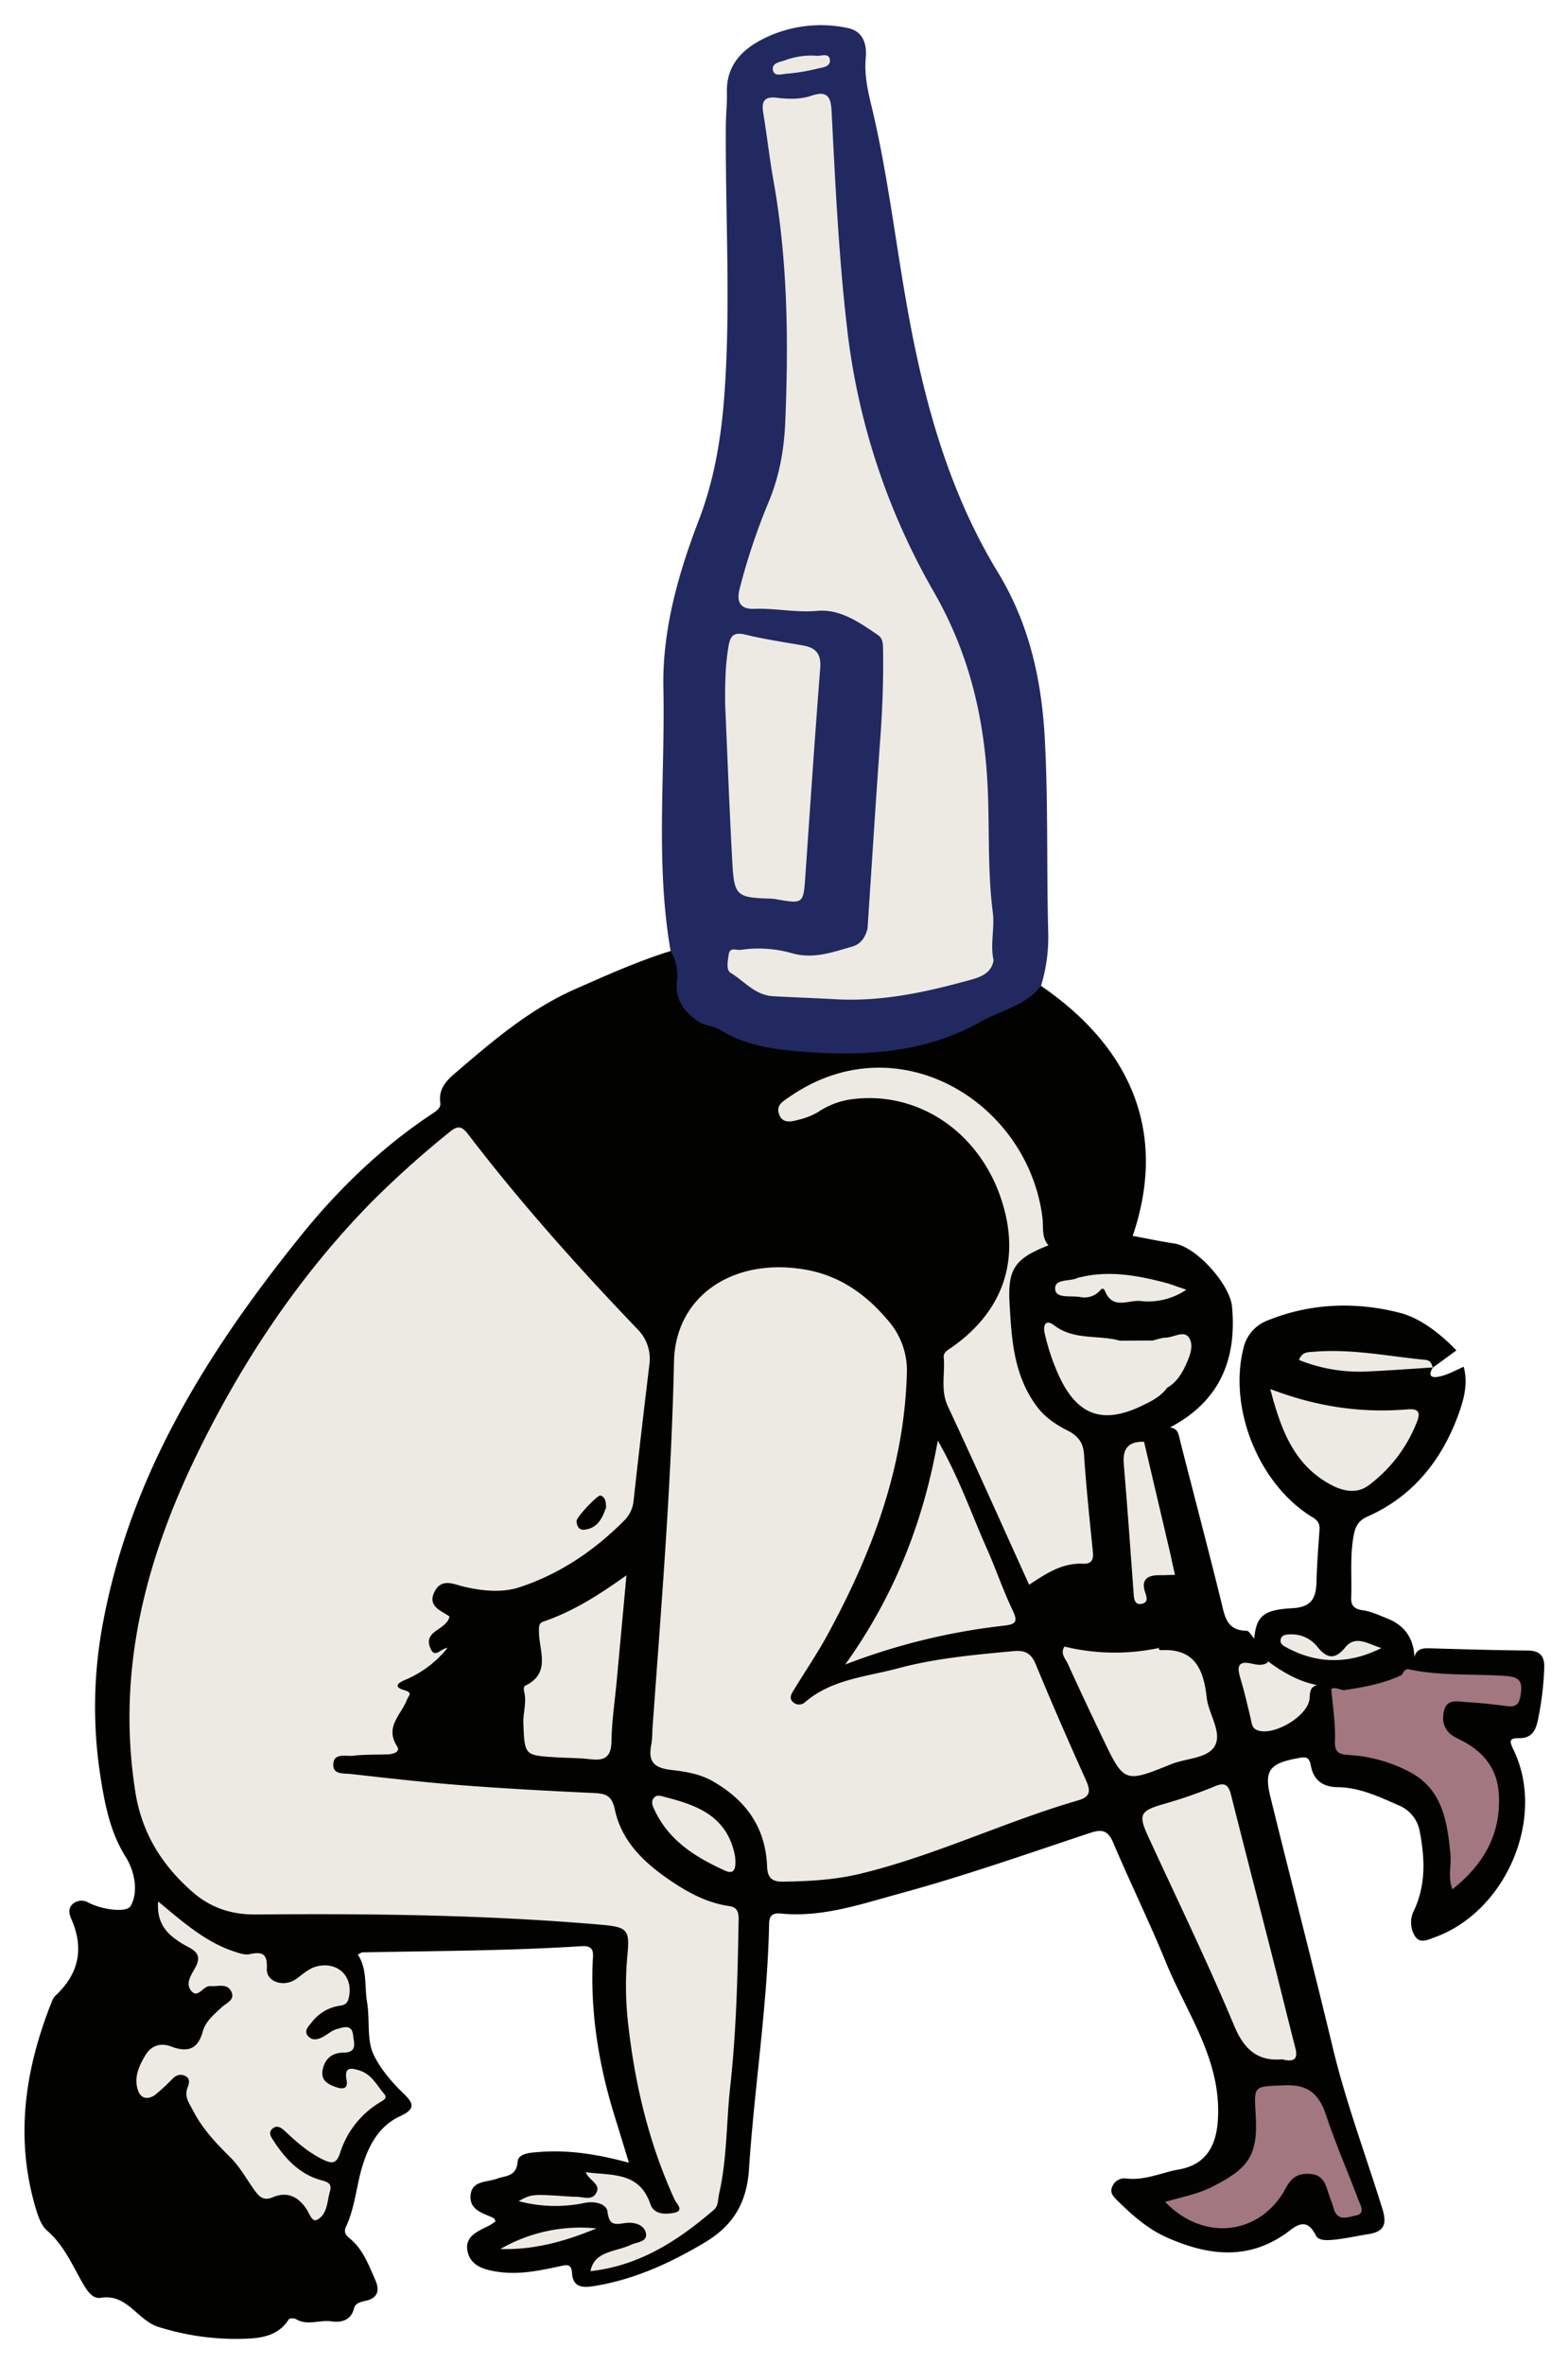 <svg id="Capa_1" data-name="Capa 1" xmlns="http://www.w3.org/2000/svg" viewBox="0 0 667.25 1005.78"><defs><style>.cls-1{fill:#020301;}.cls-2{fill:#212960;}.cls-3{fill:#edeae3;}.cls-4{fill:#a27780;}</style></defs><path class="cls-1" d="M497.87,607c3.62.38,3.7,3.22,4.38,5.9,5.77,22.67,11.78,45.27,17.38,68,1.55,6.27,2.23,12.46,10.83,12.55,1.09,0,2.16,2.15,3.25,3.31,3.7,1.93,4.78,5.59,6,9.14-.19,1.13-.75,2.41-1.82,2.45-9.72.35-7.83,6.31-6.16,12.33.73,2.62,1.55,5.23,2.23,7.86,1,4,3.57,5,7.41,4.22,6.92-1.42,13.51-2.9,14.07-12,.24-3.93,3.09-5.5,6.9-5.37a8,8,0,0,1,3.55,1.12c4.54,4.07,3.1,9.56,3.35,14.58.59,11.74.51,11.71,11.89,14a121.45,121.45,0,0,1,12.65,3.23c12.16,3.84,19.68,12.1,22.78,24.47,2,8.1,4.33,16.14,3,26.37,13.46-12.59,18.07-26.27,14.9-42-1.38-6.84-7.51-11.13-13.1-15.09-2.22-1.57-4.72-2.76-6.45-4.93a10.52,10.52,0,0,1-1.65-10.79c1.33-3.54,4.48-4.51,7.92-4.71a67.71,67.71,0,0,1,15.42,1.06c2.82.47,7.39,1.65,7.5-3.45.09-4.38-3.76-4.73-7.16-4.73-10.34,0-20.68.16-30.92-1.7-2.87-.52-6.21-.15-7.11-4.09a4.4,4.4,0,0,1,3-4.18c1.07-3.78,4-3.71,7.13-3.62,13.62.39,27.25.81,40.88.92,5.25.05,7.43,2.19,7.22,7.38a129,129,0,0,1-2.78,22.58c-1,4.51-2.92,7.44-8.11,7.33-4.3-.09-3.84,1.51-2.16,5C658,772.85,641,812.8,610.52,823.81c-2.78,1-6.14,2.78-8.25-.26a11,11,0,0,1-.65-10.94c5.16-10.9,4.77-22,2.6-33.48A14.78,14.78,0,0,0,595,767.61c-8.23-3.61-16.55-7.55-25.69-7.63-6.72-.07-10.4-3.27-11.48-9.14-.77-4.16-2.53-3.74-5.56-3.19-11.94,2.17-14.43,5.18-11.69,16.34,8.76,35.59,18,71.06,26.56,106.7,5.59,23.35,14.07,45.78,21.14,68.64,2.14,6.94.38,9.73-6.22,10.75-4.56.7-9.08,1.74-13.66,2.25-2.94.32-7.25.76-8.44-1.7-4.28-8.8-9.26-3.31-13.1-.66-16.54,11.43-33.37,8.95-50.19,1.53-8-3.52-14.64-9.32-20.88-15.46-1.77-1.75-3.75-3.46-2.45-6.3a5.57,5.57,0,0,1,6-3.36c7.86.94,14.93-2.54,22.36-3.86,11.52-2,16-10.13,16.59-21.49,1.42-25.34-13.3-44.91-22.13-66.55-7-17.15-15.18-33.8-22.42-50.86-2.23-5.26-4.71-5.91-9.89-4.19-26.8,8.9-53.49,18.3-80.71,25.7-16.52,4.49-33.2,10.34-50.89,8.57-5.45-.55-4.9,3.13-5,6.22-.89,34.38-6.28,68.39-8.54,102.63-.95,14.37-6.9,23.93-18.75,31-14.61,8.71-29.88,15.71-46.76,18.5-4.13.69-9.36,1.27-9.76-5.3-.27-4.46-2.46-3.63-5.48-3-8.51,1.83-17,3.6-25.88,2.33-6-.86-11.92-2.49-13.15-8.89s4.67-8.45,9.3-10.83a24.89,24.89,0,0,0,2.67-1.79c-.36-.61-.48-1.17-.8-1.33-4.26-2.16-10.17-3.15-9.87-9.38.33-6.73,6.88-5.78,11.16-7.37,3.82-1.42,8.36-.79,8.89-7.29.29-3.58,5.54-3.82,9.05-4.09,12.61-1,24.92.93,38.3,4.56-2.06-6.72-3.95-13-5.9-19.21-6.72-21.5-10.43-43.43-9.53-66,.15-3.61,1.16-7.27-4.77-6.88-31,2-62.11,2-93.18,2.64-.48,0-.94.41-2,.93,4.12,6.16,2.81,13.31,3.92,20,1.27,7.52-.1,16,2.58,22,2.6,5.88,7.73,12.09,13,17.11,4.51,4.33,5,6.65-1.63,9.7-8.91,4.11-13.36,12.52-16.06,21.66-2.47,8.35-3.06,17.21-6.8,25.2-1.24,2.66.16,3.87,2,5.4,5.38,4.59,7.69,11.14,10.46,17.34,1.85,4.13,1.22,7.55-3.84,8.76-2.17.51-4.65.89-5.23,3.29-1.3,5.36-5.85,6.07-9.57,5.52-5.08-.75-10.33,2-15.22-1-.73-.45-2.67-.35-3,.15-5.07,8.19-14.38,8.17-21.53,8.3a110.31,110.31,0,0,1-33.63-5c-9.32-2.78-13.4-14.34-24.85-12.46-3.77.62-6.23-3.72-8.17-7.14-4.26-7.55-7.77-15.52-14.64-21.45-2.46-2.13-3.79-6-4.79-9.33-9-30.11-4.66-59.26,6.72-87.85a7.51,7.51,0,0,1,1.67-2.77q14.94-13.9,6.71-32.55c-.89-2-1.45-4.27.33-6.13a5.64,5.64,0,0,1,6.85-.89c6.07,3.18,16.29,4.36,18,1.57,3.48-5.83,1.86-14.73-2.07-21-6.6-10.52-8.81-22.18-10.68-33.92a192,192,0,0,1,1.23-66.55c11.94-62.84,44.78-115,84.06-163.7,16-19.81,34.17-37.36,55.45-51.53,1.81-1.2,4.18-2.53,3.84-4.9-1-6.94,4-10.65,8.07-14.14,15.34-13.1,30.57-26,49.61-34.36,13.36-5.88,26.56-11.81,40.49-16.13,5.26,2.75,5.6,8,5.52,12.73-.17,9.34,4.6,14,12.74,17.65,30.3,13.73,61.61,12.66,92.87,6C410.2,437.76,422.6,430,435,423.18c2.6-1.41,4.75-3.73,7.94-4,40.15,27.5,53.43,64.26,39.06,106.39-1.67,2.2-4.16,2.54-6.57,2.48-9-.23-17.68,2.29-26.56,2.91-6.09-.18-6.54-4.76-7-9.19-1.94-19.65-10.63-35.84-25.15-49-22-20-53.22-21.67-77.9-5.93-1.94,1.24-5,2.62-3.45,5.54,1.41,2.67,4.34,1.31,6.67.74a11.72,11.72,0,0,0,3.79-1.51c22.38-15.1,54.91-4.73,71.65,17.75,14,18.81,16.95,39.64,10.21,61.95-2.4,8-8.13,13.46-14.23,18.56-10.3,8.59-12.36,15.54-7.51,28.34,4.25,11.22,10,21.79,14.81,32.77q6.56,15,13.83,29.64c2,4.1,4.19,8.3,4.3,13.09-3.09,11.48-1.12,16,9.53,21.77,1.93,1,3.92,1.91,5.08,3.91,6.79,16.89,15,33.13,22.88,49.52,2,4.19,5.05,5.2,9.36,4,8.89-2.58,17.06-7,25.91-9.75,3.15-1,3.59-3.75,3-6.72-1.66-8.53-4-16.91-6-25.35-.88-3.68-3.77-5-7.12-5.86-3-.78-6.74,0-8.63-3.53,1-4.59,5.29-4.91,8.49-6.6,11.13-5.89,11.85-11.4,2.46-19.31-2.27-1.91-4.74-3.63-5.85-6.58-4.78-16.12-8-32.63-12.37-48.83-.72-2.64-1-5.34.26-8C489.28,609.14,492.48,605.64,497.87,607Z"/><path class="cls-2" d="M443,419.19c-6.46,8.49-16.87,10.34-25.49,15.2-23.63,13.33-49.58,14.87-75.5,12.87-11.93-.92-24.71-2.48-35.63-9.38-2.64-1.67-6.38-1.63-9-3.35-6.13-4.11-10.37-9.46-9.26-17.66a20.46,20.46,0,0,0-2.76-12.55c-6.44-37.05-2.29-74.45-3.06-111.66-.51-24.43,6.21-48.4,15-71.27,6.74-17.51,9.65-35.44,11-54,2.7-37.85.34-75.67.58-113.5,0-4.9.58-9.8.45-14.68-.29-11.84,7-18.65,16.34-23.13a54.64,54.64,0,0,1,35-4.18c7.24,1.47,8.2,7.8,7.75,12.63-.85,9,1.76,17.32,3.63,25.66,6.46,28.67,9.7,57.87,15.13,86.67,7,37.2,17.42,73.61,37.35,106.32,13.42,22,18.73,45.64,20.09,71.22,1.44,27.19.73,54.34,1.42,81.49A70.65,70.65,0,0,1,443,419.19Z"/><path class="cls-1" d="M446.18,529.55c11.71-3.54,23.79-3.68,35.86-4,5.88,1.09,11.73,2.32,17.64,3.22,9.46,1.44,23.73,17.37,24.61,26.92,2.1,22.82-5.59,40.41-26.43,51.31l-11.07,6.06c-4.77,3.2-6.12,7.73-5.9,13.32.65,16.43,3.8,32.66,3.42,50,3.55-9,6.84-10.31,15.64-6.68,1.4,1.16,2.78,2.35,4.21,3.48,13,10.18,12,17.63-3.27,24.39-2.71,1.19-5.49,2.22-8.24,3.33a8,8,0,0,1-6.17,3.43,107.29,107.29,0,0,1-26.62-.21,9.52,9.52,0,0,1-6.83-3.93c-6.31-4-14.53-5.35-17-14.56-1.28-4.76-1.08-8.21,1.92-11.76,3.55-7.13,10.25-9.81,17.3-10.69,6.31-.78,7.42-3.42,6.72-9.11-1.13-9.15-2.21-18.33-2.14-27.61.07-8.13-3-14.44-10.72-18.62-8.44-4.57-13.69-12.21-16.68-21.35-4.45-13.61-6.42-27.42-3.84-41.72C430.38,534.83,435.89,529.84,446.18,529.55Z"/><path class="cls-1" d="M566.51,718.21l-6.08-1.68c-8.62.37-16-1.81-20.59-9.88a16,16,0,0,1-6.13-9.87c.92-9.18,3.52-12.25,16.07-12.9,8.62-.45,10.26-4.48,10.45-11.49.19-7.35.79-14.69,1.28-22,.16-2.44-.73-3.83-2.94-5.17-22.78-13.77-36-46.24-29.38-72.12a16.44,16.44,0,0,1,10.41-11.66c18.38-7.43,37.66-7.93,56.16-3.16,8.59,2.21,17.15,8.82,24,15.94q-5,3.69-10.11,7.39c-10.71-3.05-21.86-2.77-32.79-4.21-5.35-.7-10.86-.16-16.32.34,13,4.88,26.52,2.65,39.87,2.55,3.22,0,6.47-1.26,9.31,1.24-3.05,5.12,1.7,4.1,3.46,3.67,3.35-.81,6.46-2.61,9.67-4,2,7.16,0,14.18-2.33,20.58C613.42,621,601.25,636.32,582,644.86c-3.85,1.71-5.19,4.09-5.91,7.85-1.71,8.93-.76,17.92-1.1,26.89-.14,3.6,1.91,4.72,4.93,5.14,3.53.5,6.68,2,10,3.32,7.82,3,11.57,8.47,12,16.57-.92,1.7-1.83,3.43-2.75,5.15a8.27,8.27,0,0,1-3.39,4.57c-7,4.2-15,4.94-22.83,6.16C570.41,720.79,568.47,719.47,566.51,718.21Z"/><path class="cls-3" d="M251.27,965.78c1-5,4.24-6.8,7.88-8.11,3.07-1.11,6.37-1.69,9.29-3.08,2.47-1.18,7.16-1.2,6.44-4.9s-5-4.87-8.65-4.39c-4.05.52-7,1.49-7.68-4.73-.41-3.47-5.43-4.68-9.68-3.83A60.53,60.53,0,0,1,220.7,936c5.11-2.8,5.93-2.92,16.25-2.32,2.72.15,5.44.44,8.16.46,3.09,0,7.07,1.9,8.8-2,1.56-3.49-2.95-4.69-4.69-8.44,11.31,1.46,22.83-.27,27.56,13.59,1.5,4.41,6.2,4.36,9.88,3.71,4.83-.85,1.19-4,.5-5.47-10.8-23.51-16.79-48.29-19.73-73.87a141.78,141.78,0,0,1-.45-30.2c1.07-10.86.08-12-11.2-13-48.93-4.22-98-4.79-147-4.36-10.72.09-19.44-3.11-26.75-9.48-12.92-11.27-21.68-24.9-24.46-42.8C49.41,709.82,62.25,662,85,616c18.93-38.31,42.49-73.49,72.42-104.16a410.52,410.52,0,0,1,34-30.54c3.49-2.86,5.18-2.34,7.76,1,22.37,29.22,46.87,56.59,72.32,83.15a17.72,17.72,0,0,1,4.81,15c-2.3,19.21-4.57,38.42-6.69,57.64a13.62,13.62,0,0,1-4.1,8.6c-12.69,12.74-27.34,22.62-44.37,28.24-7.36,2.43-15.49,1.65-23.25-.1-4.6-1-9.9-4.1-13,2.06-3.2,6.35,3.18,8.11,6.39,10.52-1.31,6-11.82,5.89-7.93,13.94,1.82,3.78,4.29-.4,7.07-.6a45.68,45.68,0,0,1-17.84,13.52c-2.37,1-6.09,2.87-.35,4.51,3.59,1,1.53,2.41.92,4-2.35,6.35-9.57,11.47-4.19,19.8,1.57,2.43-1.65,3.36-4,3.44-4.9.17-9.84,0-14.7.59-3.13.35-8.32-1.41-8.45,3.78-.11,4.41,4.77,3.63,7.7,4,15.7,1.76,31.41,3.56,47.16,4.77,18.75,1.44,37.54,2.44,56.32,3.31,5,.24,7.44,1.29,8.64,7,2.95,13.9,12.9,23,24.18,30.57,7.44,5,15.38,9.19,24.48,10.48,4.14.59,4.1,3.66,4,6.77-.41,23.45-1,46.9-3.58,70.21-1.67,15.14-1.29,30.49-4.73,45.46-.54,2.37-.18,5-2.24,6.76C288.6,952.73,272.28,963.44,251.27,965.78Z"/><path class="cls-3" d="M277.61,735.64c3.75-52.18,8.09-104.32,9.21-156.66.59-27.9,25.24-44.47,56-39.07,15.13,2.66,26.37,11.06,35.71,22.35a32.17,32.17,0,0,1,7.37,22c-1.19,40.24-15,76.6-34,111.34-4.31,7.86-9.4,15.31-14.07,23-1,1.59-2.23,3.45-.42,5.16a3.78,3.78,0,0,0,5.25,0c11.38-9.74,26-10.71,39.5-14.34,16.1-4.31,32.69-5.77,49.25-7.31,4.71-.43,7.39.88,9.33,5.57,6.85,16.61,14.06,33.07,21.43,49.46,2,4.45,1.82,6.94-3.31,8.42-31.27,9.07-60.77,23.44-92.5,31.16-10.91,2.65-22,3.27-33.18,3.42-5.13.07-6.58-2-6.77-6.68-.67-16.44-9-27.95-23.08-36-5.65-3.26-12-4.16-17.95-4.85-8.05-.95-9.55-4.39-8.15-11.19A43.23,43.23,0,0,0,277.61,735.64Z"/><path class="cls-3" d="M446.18,529.55c-14,5.54-17.41,9.67-16.58,24.53.87,15.53,1.78,30.81,11.63,44,3.56,4.76,8.2,7.77,13.27,10.35,4.2,2.13,6.47,5,6.8,10.05.9,13.79,2.37,27.55,3.75,41.31.34,3.35-.44,5.34-4.18,5.16-9-.43-15.92,4.34-22.93,8.94-11.48-25.3-22.79-50.67-34.56-75.83-3.26-7-1.14-13.93-1.79-20.87-.2-2.16,1.79-3.12,3.38-4.23,22.38-15.63,29.7-38.13,20.82-63.85-9.92-28.7-36.17-45.66-64.22-41.55a34,34,0,0,0-13.51,5.36,29.46,29.46,0,0,1-8.26,3.25c-3.14.83-6.91,1.75-8.31-2.49-1.27-3.87,1.7-5.34,4.64-7.37,45.78-31.64,101.36,2.2,107.49,51.59C444.11,521.82,443.1,526.15,446.18,529.55Z"/><path class="cls-3" d="M67.29,808.56c11,9.14,20.4,17.41,32.54,21.35,2,.66,4.37,1.5,6.31,1.09,5.52-1.18,7.73-.29,7.41,6.24-.26,5.56,7.29,7.94,12.39,4.35,2.88-2,5.38-4.58,9-5.44,9.13-2.18,15.8,4.77,13.36,13.82-.65,2.38-2.13,2.72-4.14,3a18.41,18.41,0,0,0-11.58,7.09c-1.31,1.62-3.37,3.5-1.53,5.7s4.41,1.53,6.7.22c1.88-1.08,3.63-2.63,5.65-3.16,2.66-.71,6.35-2.24,6.86,2.62.33,3.19,2,7.39-4.14,7.42-5,0-8.18,2.86-8.9,7.85-.6,4.18,2.68,5.7,5.78,6.81,2.51.9,5.3,1,4.48-3.07-1.18-5.93,2.35-5,5.68-3.94,5,1.6,7.29,6.34,10.4,10,1.53,1.8-.72,2.74-2,3.55a38.75,38.75,0,0,0-16.83,21.4c-1.59,5-3.75,4.63-7.73,2.64-6-3-10.83-7.25-15.59-11.74-1.67-1.57-3.63-3-5.65-1-1.72,1.68-.29,3.55.75,5.13,5,7.68,11.19,14.21,20.34,16.66,3.06.82,4.44,1.65,3.54,4.76-1.25,4.33-1,9.72-5.55,12.05-2,1-3.13-2.52-4.21-4.24-3.51-5.57-8.32-8-14.48-5.39-3.78,1.61-5.66,0-7.52-2.53C105.07,927,102.21,921.5,98,917.36c-6.06-6-11.68-11.9-15.73-19.63-1.86-3.56-4-6.18-2.38-10.21.76-1.92,1-3.84-1.28-4.85-1.93-.85-3.66-.23-5.17,1.27a86.7,86.7,0,0,1-7.17,6.67c-2.83,2.21-6.1,2.15-7.44-1.42-2.08-5.57.3-10.73,3.18-15.45,2.48-4,6.5-5.14,10.72-3.53,6.94,2.65,11.45,1.39,13.55-6.33,1.18-4.34,4.78-7.22,7.93-10.2,2.09-2,6-3.19,4.2-6.84s-5.74-2-8.89-2.28-5.34,5.78-8.32,1.79c-2.35-3.13.31-6.7,2-9.85,3.42-6.39-1.82-7.63-5.76-10.06C71.56,822.8,66.53,818.32,67.29,808.56Z"/><path class="cls-3" d="M545.59,875.7c-9.9.87-15.94-3.64-20.33-14.13-11.44-27.35-24.43-54.05-36.83-81-4-8.78-3.18-10.46,5.87-13.18a200,200,0,0,0,22.3-7.65c4.78-2.07,6.19-.72,7.3,3.69,5.84,23.19,11.86,46.34,17.77,69.51,3.22,12.6,6.28,25.25,9.53,37.85C552.34,875.21,551.16,877.12,545.59,875.7Z"/><path class="cls-3" d="M399.07,612.59c9.2,16.07,14.35,31.27,20.84,45.84,3.86,8.69,6.91,17.74,11,26.31,2.23,4.69,1.57,5.94-3.52,6.53a271.35,271.35,0,0,0-67.72,16.55C379.84,679.68,392.68,648.57,399.07,612.59Z"/><path class="cls-3" d="M453,700.18a90.15,90.15,0,0,0,39.63.71c.45.29.93.86,1.37.83,14.24-.87,18.16,8,19.48,20,.76,7,6.49,14.58,3.66,20.35s-12.31,5.5-18.76,8.13c-20,8.12-20.07,7.91-29.33-11.44-4.94-10.32-9.83-20.67-14.57-31.09C453.47,705.36,451,703.16,453,700.18Z"/><path class="cls-3" d="M266.58,669.88c-1.51,16.41-2.84,30.88-4.18,45.34-.78,8.39-2.09,16.77-2.19,25.17-.08,6.73-2.86,8.44-8.93,7.7-4.84-.59-9.77-.52-14.65-.82-13.44-.81-13.37-.82-13.92-14.33-.19-4.61,1.57-9.15.29-13.79-.19-.7-.05-2.07.34-2.25,11.52-5.4,5.86-15.25,6-23.48,0-1.89.05-3.25,1.81-3.84C243.46,685.4,254.41,678.59,266.58,669.88Z"/><path class="cls-4" d="M495.78,936.3c7-2,13.83-3.23,20.12-6.43,15-7.59,19.55-12.93,18.46-30.52-.79-12.92-.85-12,12.16-12.6,10.4-.49,14.88,3.86,17.89,13,4,12.11,9.2,23.83,13.67,35.8.82,2.2,3.17,5.74-1.19,6.58-3.22.63-7.82,2.77-9.37-3.06-.64-2.36-1.65-4.61-2.37-6.95-1.25-4-2.52-7.47-7.95-7.73-5.17-.25-7.73,1.75-10.09,6.16C536.65,950.15,512.48,953.7,495.78,936.3Z"/><path class="cls-4" d="M566.51,718.21c1.91-1,3.6.43,5.42.5,2.92,3.17,2.05,7.18,2.24,10.89.32,6.16,2.87,10.1,9.22,11.68,5.78,1.44,11.35,3.71,17,5.74,16.36,5.88,20.92,19.23,22.45,34.62.16,1.58-.61,3.21.27,4.75,13.57-15.44,12.19-27.35-3.37-40.3-2.91-2.41-6.47-4.11-8.89-7.09-3.77-4.63-4.58-10-1.8-15.24,2.49-4.67,7.16-5.52,12.07-4.6,4.66.87,9.15.52,15.35-1.9a31.72,31.72,0,0,0-15.17-.29c-8.91,1.69-17.26.55-24.86-4.67.73-1,1.13-2.44,2.74-2.53,13.64,3,27.59,1.94,41.39,2.9,5.56.39,7.46,1.83,6.59,7.76-.63,4.35-2,5.61-6.07,5.06-5.66-.75-11.35-1.38-17.05-1.69-3.58-.2-8.22-1.61-9.52,3.61s.43,9.39,5.84,11.92c10,4.65,16.78,12,17.46,23.54,1,16.82-6.28,29.84-19.76,40.51-2-5.14-.36-10.19-.84-15-1.36-13.67-3.29-27.29-17-34.7a63.19,63.19,0,0,0-25.67-7.36c-4.41-.3-6.71-.63-6.48-6.22C568.37,732.8,567.1,725.49,566.51,718.21Z"/><path class="cls-3" d="M500,669.69c-2.16,0-4.33.16-6.49.13-5.1-.08-8.12,1.8-6.19,7.32.88,2.5,1.2,4.43-1.73,4.91-2.45.4-3-1.72-3.13-3.77-1.39-18.61-2.67-37.22-4.25-55.81-.56-6.63,2.11-9.6,8.63-9.38q5.63,24,11.27,48C498.73,663.93,499.32,666.81,500,669.69Z"/><path class="cls-3" d="M539.84,706.65c6.26,4.59,12.87,8.43,20.61,9.88-3.09.82-3,3.26-3.16,5.74-.6,7.53-15.75,16.43-22.55,13.34-2.06-.94-2.07-2.92-2.51-4.77-1.38-5.83-2.7-11.68-4.45-17.39-1.53-5-.77-7.38,5-6C535.2,708,537.68,708.45,539.84,706.65Z"/><path class="cls-3" d="M312.8,789.43c.65,5.81-.66,7.69-4.34,6C296.21,789.85,285,783,278.8,770.22c-.85-1.74-1.89-3.62-.79-5.38,1.25-2,3.42-1.08,5.19-.63,12.65,3.26,24.63,7.47,28.82,21.88A30.73,30.73,0,0,1,312.8,789.43Z"/><path class="cls-3" d="M253.81,947.6c-13.08,5.42-26.51,9.23-40.88,8.76A68.07,68.07,0,0,1,253.81,947.6Z"/><path class="cls-3" d="M369.17,394.86c1.81-27.13,3.5-54.27,5.47-81.39.9-12.5,1.35-25,1.13-37.53,0-2.25-.15-4.51-2.15-5.88-7.88-5.36-16.1-11.2-25.88-10.3-9.11.84-17.87-1.22-26.84-.86-5.53.21-7.68-2.59-6.17-8.45a268.59,268.59,0,0,1,12.32-36.91c4.63-11,6.62-22.45,7.11-34.14,1.42-34.3,1.07-68.53-5-102.49-1.71-9.61-2.79-19.33-4.39-29-.83-5.07.71-7,6-6.32,4.85.59,9.92.69,14.6-.91,7.24-2.48,8.24,1.21,8.54,7.16,1.55,30.44,3,60.91,6.5,91.21a290.09,290.09,0,0,0,36.84,112.4c14.09,24.51,20.81,50,22.74,78,1.34,19.54,0,39.14,2.5,58.61.84,6.62-1.15,13.42.27,20.11-2.49,1-4.8.11-7.07-.75-12.19-4.62-24.64-8-37.7-9.06C374.8,398.13,371.61,397.32,369.17,394.86Z"/><path class="cls-3" d="M308.59,299.86c-.08-8.18,0-16.31,1.32-24.45.75-4.64,1.88-6.87,7.29-5.55,8.14,2,16.47,3.19,24.73,4.66,5.46,1,7.57,3.77,7.11,9.64-2.33,29.57-4.29,59.17-6.36,88.76-.79,11.32-.95,11.47-12,9.54a16.52,16.52,0,0,0-2.42-.31c-14.8-.45-15.82-1.09-16.62-15.39C310.4,344.47,309.59,322.16,308.59,299.86Z"/><path class="cls-3" d="M369.17,394.86c18.58,1.63,36.79,4.75,53.64,13.34-.8,6.11-6.58,7.58-10.52,8.66-18.45,5.08-37,9.13-56.59,8.06-8.8-.49-17.66-.8-26.5-1.27-8-.43-12.33-6.38-18.21-9.9-2.12-1.27-1.26-5.11-.91-7.78.45-3.49,3.31-1.76,5.19-2.06a51.62,51.62,0,0,1,21.84,1.46c9.12,2.56,17.18-.48,25.49-2.83C366.36,401.48,368.26,398.51,369.17,394.86Z"/><path class="cls-3" d="M347.76,23.73c1.11.22,4.76-1.34,5.32,1.3.76,3.56-3.38,3.65-5.7,4.26a77.54,77.54,0,0,1-12.78,2.06c-1.92.17-5.09,1.26-5.66-1.4-.68-3.15,2.86-3.54,4.93-4.24A32,32,0,0,1,347.76,23.73Z"/><path class="cls-3" d="M484.52,598.43c-15.71,7.09-26,3-33.46-12.46a91.5,91.5,0,0,1-6.49-19c-.82-3.48.41-6.16,4-3.4,8.49,6.5,18.81,3.95,28,6.54C482.88,578.54,482.06,588.94,484.52,598.43Z"/><path class="cls-3" d="M484.52,598.43c-5.82-8.55-5.76-18.74-7.89-28.32l14-.08c6.23,5.46,6.62,12.66,6,20.16C493.52,594.35,489,596.32,484.52,598.43Z"/><path class="cls-3" d="M485.11,553.21c-5.21-.35-11.59,3.68-14.83-4.07-1-2.44-2.12-.28-2.83.3a8.91,8.91,0,0,1-7.57,2.15c-3.84-.8-10.35.78-10.84-3.22-.58-4.79,6.13-3.3,9.47-4.94,6.7-1,13.45-.54,20.16-.33C485.1,543.31,487,546.68,485.11,553.21Z"/><path class="cls-3" d="M496.57,590.19l-6-20.16c1.84-.43,3.67-1.19,5.52-1.22,3.36-.06,7.66-3.2,9.81-.1,2.3,3.32.47,7.84-1.25,11.62C502.85,584.34,500.53,587.94,496.57,590.19Z"/><path class="cls-3" d="M485.11,553.21c.57-7.49-3.19-10.31-10.33-9.94-5.42.28-10.86.13-16.28.16,12.66-3.37,25-1.22,37.28,2,2.76.73,5.43,1.8,9.06,3A28.91,28.91,0,0,1,485.11,553.21Z"/><path class="cls-4" d="M596.42,712.3c12.06,5,24.48,2.08,36.78,1.64,3.32-.12,6.63.54,6.61,4.24s-3.76,1.85-5.86,2.37c-3.93,1-7.89,2.58-12,1.06-5-1.87-9.9-1.29-11.77,3.68-1.79,4.74-1.17,9.75,3.56,14s10.83,5.74,14.49,11.53c9.39,14.89,7.75,28.56-6.32,40.83-3.9-6.35-1.09-13.51-2.75-20.14C616,758.75,608.24,752,597,747.8c-4.05-1.51-8.13-3-12.27-4.18-12.11-3.55-12.7-4.24-12.75-16.74,0-2.73,0-5.45,0-8.17C580.32,717.45,588.66,716,596.42,712.3Z"/><path class="cls-3" d="M540.55,590.66c20,7.64,38.91,10.28,58.41,8.65,5-.41,5.59,1.49,3.86,5.68a61.31,61.31,0,0,1-20.53,26.72c-4.86,3.55-10.64,2.53-16.1-.43C550.62,622.84,545.16,608.18,540.55,590.66Z"/><path class="cls-3" d="M609.71,581.5c-9.17.57-18.33,1.27-27.5,1.68a68.89,68.89,0,0,1-29.43-4.87c1.3-3.5,3.82-3.29,6.11-3.48,16.1-1.39,31.87,1.91,47.77,3.45,2,.2,2.65,1.61,3,3.3Z"/><path class="cls-3" d="M587.85,700.81c-13.6,6.81-27.15,7-40.57-.36-1.18-.64-2.51-1.39-2.34-3,.23-2.09,2-2.38,3.64-2.43a13.92,13.92,0,0,1,12.08,5.33c3.65,4.54,7.23,5.85,11.75.23S582.63,699.33,587.85,700.81Z"/><path class="cls-1" d="M257.93,641c-1.56,4.4-3.52,8.89-9.28,9.49-2.23.24-3.32-1.58-3.29-3.75,0-1.66,9-11.2,10.17-10.8C257.73,636.7,257.82,638.66,257.93,641Z"/></svg>